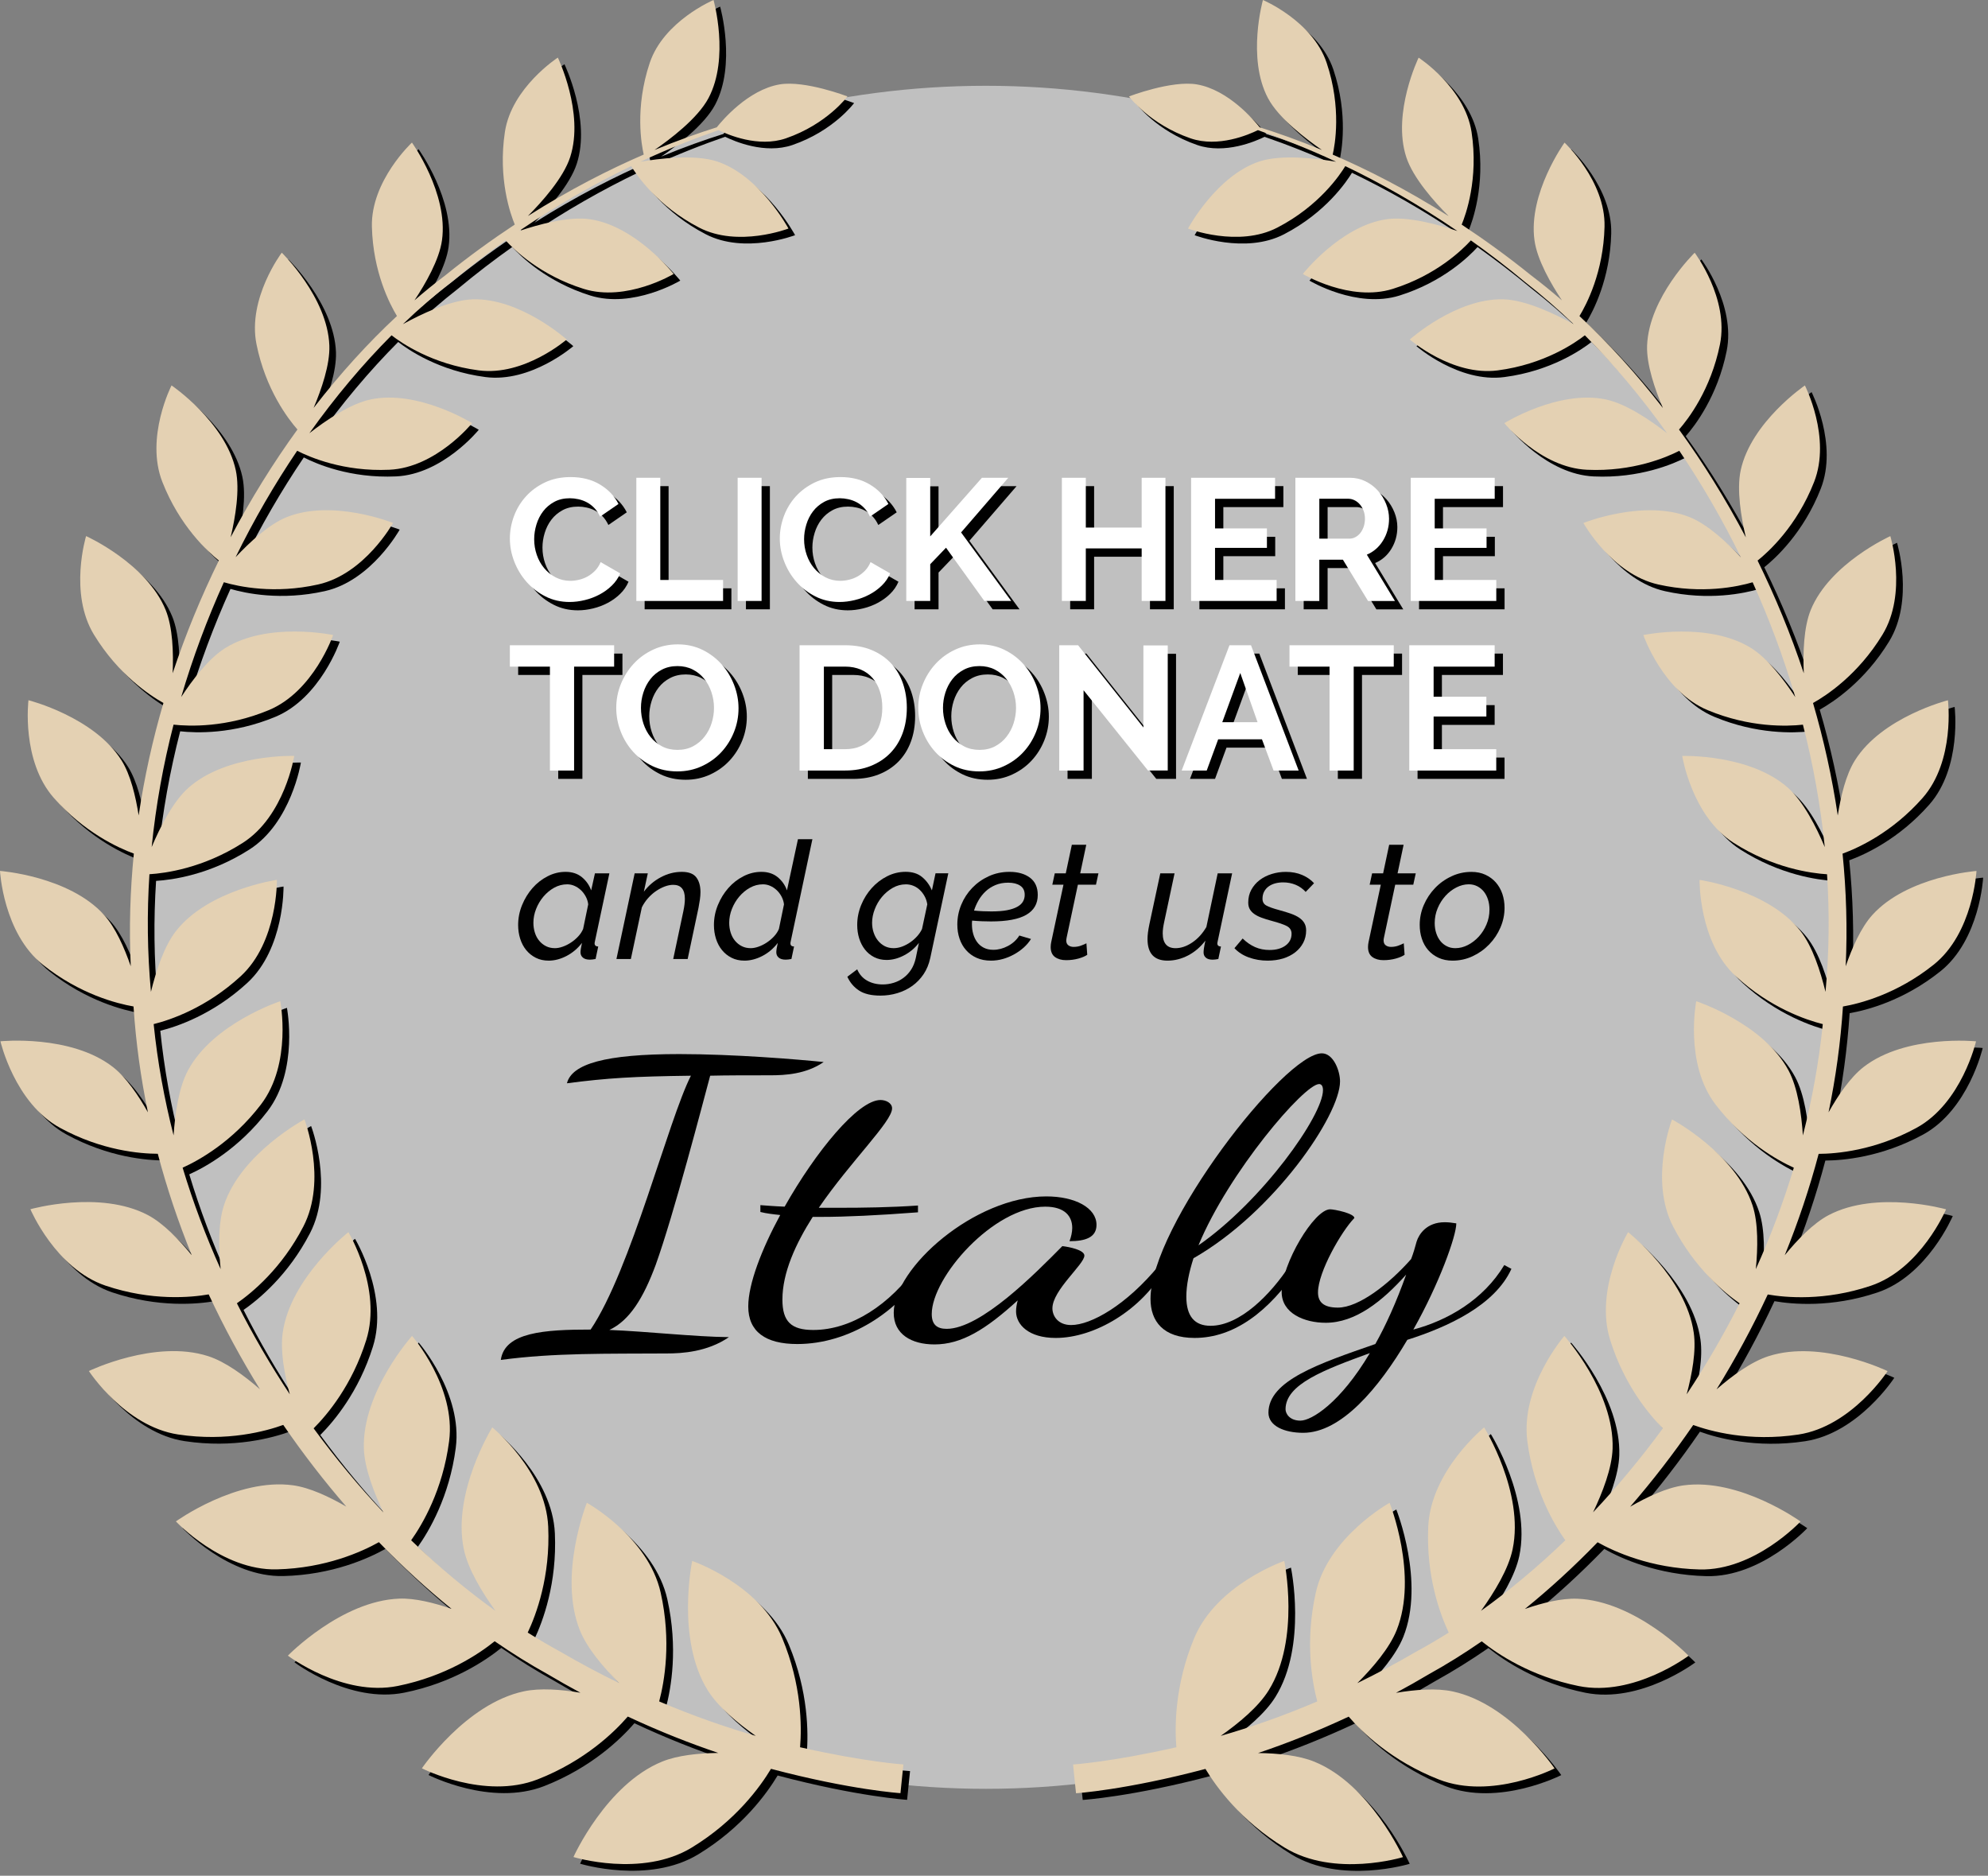 <?xml version="1.0" encoding="utf-8"?>
<!-- Generator: Adobe Illustrator 16.0.0, SVG Export Plug-In . SVG Version: 6.00 Build 0)  -->
<!DOCTYPE svg PUBLIC "-//W3C//DTD SVG 1.1//EN" "http://www.w3.org/Graphics/SVG/1.1/DTD/svg11.dtd">
<svg version="1.1" id="Layer_1" xmlns="http://www.w3.org/2000/svg" xmlns:xlink="http://www.w3.org/1999/xlink" x="0px" y="0px"
	 width="171.9px" height="162.18px" viewBox="0 0 171.9 162.18" enable-background="new 0 0 171.9 162.18" xml:space="preserve">
<rect x="0" y="0" width="171.9" height="162.18" fill="#808080" stroke="none"/>
<g id="Layer_3">
	<circle opacity="0.5" fill="#FFFFFF" enable-background="new    " cx="85.253" cy="81.042" r="73.625"/>
</g>
<g id="Layer_2">
	<g>
		<path d="M69.759,151.648c0.149-1.819,0.138-5.396-1.542-9.43c-1.938-4.667-7.787-6.678-7.787-6.678s-1.414,6.741,1.34,11.181
			c0.888,1.432,2.573,2.832,4.154,3.943c-2.524-0.727-5.336-1.689-8.349-2.978c0.457-1.719,1.07-5.192,0.13-9.404
			c-1.078-4.834-6.383-7.77-6.383-7.77s-2.509,6.265-0.606,11.021c0.624,1.552,2.04,3.219,3.396,4.57
			c-1.646-0.801-3.33-1.69-5.054-2.7c-0.947-0.514-1.898-1.073-2.85-1.67c0.729-1.543,1.966-4.837,1.771-9.155
			c-0.216-4.85-4.837-8.585-4.837-8.585s-3.49,5.621-2.461,10.531c0.359,1.724,1.582,3.729,2.731,5.327
			c-2.472-1.773-4.919-3.815-7.286-6.098c0.96-1.351,2.734-4.333,3.283-8.564c0.618-4.714-3.205-9.105-3.205-9.105
			s-4.323,4.828-4.166,9.742c0.056,1.694,0.866,3.793,1.687,5.512c-2.109-2.235-4.13-4.668-6.031-7.262
			c1.177-1.177,3.328-3.728,4.548-7.63c1.398-4.445-1.543-9.336-1.543-9.336s-4.999,3.925-5.678,8.695
			c-0.225,1.563,0.146,3.586,0.612,5.327c-1.654-2.497-3.189-5.127-4.575-7.87c1.317-0.916,3.874-3.02,5.743-6.629
			c2.104-4.052,0.1-9.272,0.1-9.272s-5.492,2.938-6.962,7.429c-0.505,1.544-0.464,3.698-0.286,5.518
			c-1.273-2.824-2.376-5.752-3.287-8.769c1.396-0.63,4.292-2.227,6.768-5.462c2.722-3.554,1.676-8.934,1.676-8.934
			s-5.802,1.901-7.981,5.983c-0.804,1.494-1.122,3.766-1.245,5.621c-0.801-3.126-1.388-6.342-1.723-9.624
			c1.429-0.355,4.541-1.396,7.518-4.133c3.233-2.97,3.138-8.339,3.138-8.339s-5.92,0.848-8.72,4.418
			c-1.041,1.318-1.738,3.486-2.171,5.262c-0.316-3.416-0.349-6.813-0.13-10.166c1.381-0.084,4.646-0.522,8.076-2.716
			c3.623-2.315,4.446-7.515,4.446-7.515s-5.86-0.188-9.169,2.776c-1.327,1.188-2.438,3.395-3.16,5.104
			c0.363-3.604,1.004-7.146,1.892-10.583c1.364,0.151,4.572,0.27,8.232-1.253c3.891-1.617,5.568-6.497,5.568-6.497
			s-5.625-1.178-9.322,1.124c-1.433,0.891-2.834,2.736-3.818,4.24c1.01-3.434,2.254-6.754,3.689-9.925
			c1.291,0.377,4.363,1.04,8.151,0.192c4.033-0.897,6.48-5.32,6.48-5.32s-5.225-2.095-9.189-0.505
			c-1.542,0.618-3.221,2.18-4.427,3.468c1.596-3.259,3.388-6.338,5.325-9.203c1.082,0.553,4.01,1.821,7.973,1.64
			c4.041-0.18,7.156-4.031,7.156-4.031s-4.686-2.911-8.779-2.047c-1.766,0.369-3.889,1.825-5.292,2.918
			c2.226-3.125,4.618-5.968,7.106-8.465c0.834,0.652,3.51,2.51,7.538,3.034c3.934,0.516,7.602-2.672,7.602-2.672
			s-4.031-3.606-8.132-3.472c-1.94,0.062-4.521,1.311-6.03,2.146c1.375-1.322,2.778-2.538,4.192-3.638
			c1.583-1.321,3.148-2.514,4.688-3.606c0.721,0.794,2.981,3.013,6.744,4.191c3.706,1.165,7.787-1.287,7.787-1.287
			s-3.278-4.165-7.253-4.735c-1.856-0.265-4.505,0.478-6.115,1.021c3.477-2.373,6.768-4.204,9.697-5.612
			c0.448,0.741,2.252,3.441,5.868,5.313c3.381,1.759,7.731,0.084,7.731,0.084s-2.453-4.577-6.192-5.805
			c-1.952-0.638-5.078-0.233-6.612,0.03c2.615-1.217,4.913-2.095,6.759-2.732c0.797,0.39,3.435,1.529,5.821,0.71
			c3.563-1.226,5.326-3.626,5.326-3.626s-3.68-1.41-5.866-1.039c-2.737,0.469-4.975,3.132-5.435,3.709
			c-1.521,0.479-3.339,1.114-5.384,1.961c1.319-0.904,3.737-2.725,4.67-4.489c1.845-3.484,0.432-8.479,0.432-8.479
			s-4.296,1.815-5.513,5.426c-1.315,3.914-0.705,7.148-0.523,7.937c-2.977,1.287-6.381,3.009-10.017,5.315
			c1.193-1.198,3.077-3.289,3.659-5.104c1.236-3.824-1.069-8.593-1.069-8.593s-3.995,2.586-4.577,6.428
			c-0.616,4.065,0.498,7.154,0.854,8.007c-1.946,1.284-3.947,2.729-5.979,4.368c-0.902,0.682-1.801,1.412-2.693,2.183
			c0.958-1.441,2.145-3.51,2.378-5.192c0.563-4.062-2.599-8.448-2.599-8.448s-3.559,3.31-3.462,7.274
			c0.096,3.934,1.563,6.731,2.167,7.723c-2.498,2.324-4.926,4.994-7.207,7.948c0.679-1.6,1.422-3.75,1.361-5.396
			c-0.156-4.182-4.114-8.028-4.114-8.028s-2.986,3.955-2.186,7.922c0.789,3.921,2.753,6.472,3.54,7.367
			c-2.087,2.88-4.029,6-5.776,9.321c0.412-1.742,0.809-4.112,0.444-5.797c-0.897-4.174-5.554-7.338-5.554-7.338
			s-2.301,4.504-0.794,8.348c1.5,3.83,3.948,6.049,4.884,6.795c-1.521,3.105-2.873,6.363-3.995,9.745
			c0.077-1.763,0.011-3.963-0.602-5.468c-1.642-4.034-6.881-6.391-6.881-6.391s-1.516,4.933,0.683,8.53
			c2.115,3.467,4.858,5.262,6.004,5.898c-0.927,3.154-1.647,6.404-2.142,9.724c-0.258-1.651-0.702-3.519-1.482-4.76
			C8.72,62.559,3.036,61.12,3.036,61.12S2.39,66.346,5.231,69.57c2.629,2.983,5.566,4.319,6.916,4.813
			c-0.319,3.2-0.419,6.454-0.267,9.74c-0.55-1.593-1.318-3.348-2.303-4.435c-3.044-3.367-9.007-3.807-9.007-3.807
			s0.271,5.369,3.701,8.105c3.197,2.558,6.419,3.366,7.844,3.614c0.204,3.106,0.625,6.163,1.245,9.152
			c-0.822-1.466-1.881-3.023-3.026-3.916c-3.656-2.841-9.726-2.225-9.726-2.225s1.226,5.344,5.157,7.486
			c3.607,1.969,6.936,2.236,8.448,2.24c0.794,3.005,1.782,5.934,2.936,8.765c-1.095-1.34-2.452-2.752-3.783-3.46
			c-4.18-2.205-10.168-0.51-10.168-0.51s2.178,5.151,6.506,6.61c3.999,1.345,7.403,1.016,8.911,0.753
			c1.325,2.849,2.815,5.589,4.431,8.202c-1.353-1.179-2.994-2.386-4.481-2.863c-4.587-1.48-10.31,1.287-10.31,1.287
			s3.104,4.787,7.711,5.484c4.263,0.646,7.631-0.294,9.097-0.824c1.713,2.497,3.539,4.858,5.453,7.065
			c-1.477-0.854-3.159-1.644-4.603-1.844c-4.872-0.674-10.132,3.121-10.132,3.121s3.969,4.264,8.723,4.147
			c4.235-0.103,7.371-1.533,8.83-2.351c2.033,2.102,4.138,4.03,6.281,5.766c-1.521-0.526-3.168-0.935-4.524-0.884
			c-5.014,0.187-9.628,4.929-9.628,4.929s4.741,3.582,9.5,2.622c4.16-0.839,7.03-2.774,8.382-3.868
			c1.52,1.048,3.038,1.997,4.561,2.837c0.963,0.571,1.913,1.11,2.854,1.615c-1.676-0.279-3.49-0.423-4.905-0.118
			c-5.005,1.074-8.801,6.654-8.801,6.654s5.4,2.761,10.014,0.954c4.09-1.603,6.646-4.109,7.789-5.43
			c2.771,1.297,5.4,2.328,7.83,3.146c-1.711,0.022-3.52,0.202-4.86,0.749c-4.84,1.966-7.667,8.25-7.667,8.25
			s5.916,1.815,10.231-0.818c3.807-2.32,5.928-5.271,6.85-6.808c6.927,1.834,11.195,2.104,11.195,2.104l0.126-1.241l0.128-1.244
			C78.691,153.14,75.358,152.916,69.759,151.648z M166.287,98.099c3.927-2.144,5.156-7.486,5.156-7.486s-6.071-0.616-9.729,2.225
			c-1.145,0.893-2.201,2.449-3.024,3.916c0.623-2.99,1.042-6.046,1.246-9.152c1.424-0.245,4.643-1.058,7.841-3.614
			c3.431-2.736,3.704-8.105,3.704-8.105s-5.962,0.439-9.006,3.807c-0.983,1.09-1.755,2.843-2.303,4.435
			c0.154-3.284,0.054-6.54-0.27-9.74c1.352-0.493,4.289-1.829,6.919-4.813c2.841-3.224,2.194-8.449,2.194-8.449
			s-5.684,1.438-8.048,5.202c-0.777,1.243-1.224,3.11-1.48,4.761c-0.493-3.317-1.215-6.57-2.139-9.726
			c1.144-0.637,3.887-2.432,6-5.898c2.198-3.598,0.685-8.53,0.685-8.53s-5.24,2.356-6.885,6.391
			c-0.607,1.505-0.675,3.705-0.599,5.468c-1.12-3.381-2.471-6.639-3.994-9.745c0.937-0.746,3.386-2.965,4.886-6.795
			c1.506-3.844-0.795-8.348-0.795-8.348s-4.652,3.165-5.552,7.338c-0.361,1.685,0.034,4.058,0.444,5.797
			c-1.747-3.318-3.69-6.44-5.776-9.321c0.786-0.896,2.75-3.445,3.54-7.367c0.798-3.967-2.186-7.922-2.186-7.922
			s-3.958,3.847-4.115,8.028c-0.061,1.646,0.684,3.797,1.365,5.396c-2.287-2.954-4.711-5.625-7.213-7.948
			c0.604-0.991,2.073-3.79,2.168-7.723c0.097-3.965-3.459-7.274-3.459-7.274s-3.162,4.388-2.598,8.448
			c0.229,1.683,1.416,3.751,2.374,5.192c-0.894-0.771-1.791-1.501-2.691-2.183c-2.033-1.639-4.034-3.084-5.979-4.368
			c0.354-0.853,1.471-3.941,0.854-8.007c-0.582-3.842-4.577-6.428-4.577-6.428s-2.309,4.769-1.071,8.593
			c0.585,1.815,2.466,3.906,3.66,5.107c-3.638-2.31-7.039-4.031-10.018-5.318c0.184-0.788,0.791-4.022-0.524-7.937
			c-1.215-3.609-5.512-5.426-5.512-5.426s-1.41,4.995,0.431,8.479c0.932,1.764,3.353,3.583,4.669,4.489
			c-2.045-0.847-3.861-1.482-5.382-1.961c-0.458-0.577-2.696-3.241-5.433-3.709C101.879,7.504,98.2,8.914,98.2,8.914
			s1.764,2.4,5.327,3.626c2.389,0.819,5.026-0.32,5.82-0.71c1.848,0.638,4.147,1.516,6.761,2.732
			c-1.533-0.264-4.659-0.668-6.615-0.03c-3.739,1.228-6.193,5.805-6.193,5.805s4.353,1.674,7.733-0.084
			c3.616-1.872,5.421-4.573,5.869-5.313c2.93,1.408,6.224,3.239,9.695,5.612c-1.609-0.544-4.257-1.285-6.115-1.021
			c-3.976,0.569-7.252,4.734-7.252,4.734s4.08,2.452,7.788,1.287c3.763-1.179,6.023-3.396,6.744-4.191
			c1.536,1.093,3.104,2.286,4.688,3.606c1.412,1.1,2.814,2.314,4.193,3.638c-1.51-0.832-4.09-2.083-6.036-2.146
			c-4.098-0.135-8.126,3.472-8.126,3.472s3.664,3.188,7.599,2.672c4.028-0.523,6.703-2.381,7.538-3.036
			c2.488,2.499,4.882,5.341,7.108,8.467c-1.4-1.093-3.525-2.549-5.294-2.918c-4.096-0.864-8.779,2.047-8.779,2.047
			s3.116,3.852,7.158,4.031c3.962,0.182,6.894-1.087,7.974-1.64c1.938,2.865,3.729,5.947,5.324,9.206
			c-1.205-1.291-2.885-2.853-4.429-3.47c-3.96-1.59-9.188,0.505-9.188,0.505s2.45,4.423,6.48,5.32
			c3.79,0.848,6.863,0.186,8.152-0.192c1.436,3.171,2.681,6.494,3.688,9.927c-0.983-1.504-2.387-3.352-3.82-4.242
			c-3.695-2.302-9.317-1.124-9.317-1.124s1.678,4.881,5.566,6.497c3.66,1.522,6.868,1.405,8.231,1.253
			c0.888,3.438,1.526,6.979,1.891,10.583c-0.722-1.708-1.832-3.917-3.158-5.104c-3.308-2.964-9.168-2.776-9.168-2.776
			s0.823,5.199,4.446,7.515c3.43,2.193,6.695,2.632,8.076,2.716c0.218,3.352,0.186,6.75-0.132,10.168
			c-0.435-1.778-1.131-3.946-2.169-5.265c-2.801-3.57-8.721-4.418-8.721-4.418s-0.097,5.369,3.139,8.339
			c2.974,2.737,6.086,3.776,7.515,4.133c-0.334,3.282-0.921,6.498-1.72,9.624c-0.123-1.854-0.443-4.126-1.244-5.621
			c-2.181-4.082-7.98-5.983-7.98-5.983s-1.049,5.379,1.672,8.934c2.477,3.235,5.372,4.832,6.768,5.462
			c-0.909,3.017-2.015,5.944-3.287,8.769c0.18-1.818,0.223-3.974-0.285-5.518c-1.47-4.49-6.959-7.429-6.959-7.429
			s-2.006,5.222,0.098,9.272c1.873,3.609,4.426,5.713,5.744,6.629c-1.384,2.743-2.919,5.373-4.577,7.87
			c0.468-1.741,0.839-3.765,0.613-5.327c-0.681-4.771-5.676-8.695-5.676-8.695s-2.944,4.891-1.547,9.337
			c1.223,3.901,3.375,6.452,4.553,7.627c-1.904,2.596-3.924,5.024-6.035,7.26c0.821-1.717,1.632-3.813,1.688-5.508
			c0.157-4.914-4.169-9.742-4.169-9.742s-3.819,4.393-3.203,9.105c0.551,4.231,2.324,7.216,3.285,8.564
			c-2.367,2.282-4.813,4.324-7.289,6.096c1.148-1.596,2.374-3.602,2.732-5.325c1.029-4.91-2.462-10.531-2.462-10.531
			s-4.616,3.735-4.835,8.585c-0.196,4.318,1.044,7.612,1.771,9.155c-0.95,0.597-1.9,1.156-2.851,1.67
			c-1.724,1.009-3.408,1.899-5.051,2.7c1.354-1.352,2.771-3.019,3.396-4.57c1.902-4.755-0.605-11.021-0.605-11.021
			s-5.305,2.936-6.383,7.77c-0.941,4.212-0.327,7.687,0.129,9.404c-3.012,1.287-5.822,2.251-8.351,2.978
			c1.582-1.111,3.266-2.513,4.153-3.943c2.758-4.439,1.343-11.181,1.343-11.181s-5.848,2.011-7.789,6.678
			c-1.676,4.034-1.689,7.61-1.541,9.43c-5.597,1.269-8.93,1.492-8.93,1.492l0.126,1.244l0.128,1.241c0,0,4.266-0.271,11.192-2.104
			c0.922,1.536,3.044,4.486,6.85,6.808c4.314,2.635,10.231,0.818,10.231,0.818s-2.824-6.283-7.665-8.25
			c-1.343-0.547-3.15-0.727-4.862-0.749c2.428-0.816,5.058-1.849,7.831-3.146c1.14,1.321,3.698,3.827,7.787,5.43
			c4.613,1.808,10.015-0.954,10.015-0.954s-3.797-5.58-8.802-6.653c-1.414-0.306-3.227-0.162-4.908,0.117
			c0.943-0.505,1.896-1.044,2.856-1.615c1.518-0.841,3.043-1.79,4.557-2.836c1.354,1.09,4.227,3.028,8.384,3.867
			c4.761,0.96,9.503-2.622,9.503-2.622s-4.612-4.742-9.63-4.929c-1.356-0.051-3.006,0.356-4.524,0.884
			c2.143-1.735,4.249-3.665,6.285-5.766c1.455,0.816,4.594,2.248,8.826,2.351c4.755,0.116,8.722-4.147,8.722-4.147
			s-5.259-3.795-10.13-3.121c-1.444,0.2-3.126,0.99-4.604,1.844c1.915-2.207,3.741-4.567,5.456-7.065
			c1.464,0.53,4.83,1.471,9.093,0.824c4.608-0.697,7.713-5.484,7.713-5.484s-5.722-2.769-10.309-1.287
			c-1.49,0.479-3.13,1.688-4.482,2.863c1.616-2.613,3.104-5.354,4.429-8.202c1.509,0.263,4.913,0.592,8.909-0.753
			c4.33-1.459,6.509-6.61,6.509-6.61s-5.991-1.695-10.168,0.51c-1.33,0.708-2.688,2.12-3.782,3.46
			c1.149-2.832,2.14-5.76,2.933-8.765C159.347,100.335,162.674,100.067,166.287,98.099z"/>
	</g>
</g>
<g id="Layer_1_1_">
	<path fill="#E4D1B3" d="M69.183,151.073c0.148-1.82,0.137-5.396-1.542-9.431c-1.939-4.667-7.788-6.678-7.788-6.678
		s-1.414,6.741,1.34,11.181c0.888,1.433,2.574,2.832,4.155,3.943c-2.525-0.727-5.336-1.689-8.35-2.978
		c0.457-1.719,1.07-5.192,0.13-9.404c-1.078-4.834-6.383-7.77-6.383-7.77s-2.509,6.266-0.605,11.021
		c0.624,1.552,2.04,3.219,3.396,4.57c-1.645-0.801-3.33-1.691-5.054-2.699c-0.948-0.515-1.898-1.074-2.85-1.67
		c0.729-1.543,1.966-4.838,1.771-9.156c-0.216-4.85-4.836-8.585-4.836-8.585s-3.49,5.621-2.461,10.532
		c0.359,1.723,1.582,3.729,2.731,5.326c-2.472-1.773-4.919-3.815-7.285-6.098c0.96-1.35,2.733-4.333,3.282-8.563
		c0.618-4.715-3.205-9.106-3.205-9.106s-4.322,4.828-4.166,9.742c0.056,1.694,0.866,3.793,1.687,5.512
		c-2.109-2.235-4.13-4.668-6.031-7.262c1.177-1.176,3.328-3.728,4.548-7.629c1.398-4.447-1.542-9.336-1.542-9.336
		s-4.999,3.924-5.679,8.694c-0.224,1.563,0.146,3.586,0.613,5.327c-1.655-2.497-3.19-5.127-4.576-7.87
		c1.318-0.916,3.874-3.02,5.743-6.629c2.104-4.052,0.1-9.271,0.1-9.271s-5.492,2.938-6.962,7.428
		c-0.505,1.544-0.464,3.699-0.286,5.518c-1.272-2.823-2.376-5.752-3.287-8.769c1.396-0.63,4.293-2.227,6.77-5.462
		c2.721-3.553,1.675-8.934,1.675-8.934s-5.801,1.901-7.981,5.983c-0.804,1.494-1.122,3.766-1.245,5.621
		c-0.801-3.126-1.388-6.342-1.723-9.624c1.429-0.355,4.541-1.396,7.519-4.133c3.232-2.97,3.137-8.338,3.137-8.338
		s-5.92,0.847-8.719,4.418c-1.04,1.317-1.738,3.485-2.171,5.261c-0.317-3.416-0.35-6.813-0.131-10.166
		c1.382-0.084,4.646-0.522,8.076-2.716c3.623-2.315,4.446-7.515,4.446-7.515s-5.86-0.188-9.169,2.776
		c-1.327,1.189-2.438,3.396-3.16,5.105c0.363-3.604,1.004-7.146,1.892-10.583c1.364,0.15,4.572,0.269,8.232-1.254
		c3.891-1.616,5.569-6.496,5.569-6.496s-5.625-1.179-9.323,1.124c-1.432,0.89-2.834,2.735-3.818,4.239
		c1.011-3.434,2.254-6.754,3.689-9.925c1.291,0.377,4.364,1.04,8.151,0.192c4.033-0.897,6.48-5.32,6.48-5.32
		s-5.224-2.095-9.189-0.505c-1.542,0.618-3.221,2.18-4.427,3.468c1.596-3.259,3.389-6.338,5.325-9.203
		c1.082,0.554,4.011,1.821,7.973,1.641c4.041-0.181,7.156-4.032,7.156-4.032s-4.685-2.911-8.779-2.047
		c-1.765,0.37-3.889,1.826-5.292,2.918c2.226-3.125,4.618-5.967,7.106-8.464c0.834,0.651,3.51,2.509,7.538,3.033
		C45.332,32.541,49,29.354,49,29.354s-4.03-3.606-8.132-3.472c-1.939,0.062-4.521,1.311-6.03,2.146
		c1.375-1.322,2.778-2.537,4.192-3.638c1.583-1.321,3.149-2.514,4.689-3.605c0.72,0.794,2.98,3.012,6.743,4.19
		c3.706,1.165,7.787-1.287,7.787-1.287s-3.277-4.165-7.253-4.734c-1.855-0.266-4.505,0.477-6.115,1.021
		c3.477-2.373,6.768-4.204,9.697-5.612c0.448,0.74,2.252,3.441,5.868,5.313c3.381,1.759,7.732,0.084,7.732,0.084
		s-2.453-4.578-6.193-5.805c-1.952-0.638-5.078-0.233-6.612,0.03c2.615-1.217,4.913-2.095,6.759-2.732
		c0.798,0.39,3.435,1.53,5.821,0.71c3.563-1.226,5.326-3.626,5.326-3.626s-3.679-1.41-5.866-1.039
		c-2.737,0.469-4.975,3.132-5.435,3.709c-1.521,0.479-3.338,1.114-5.383,1.961c1.318-0.904,3.736-2.724,4.67-4.489
		C63.111,4.995,61.698,0,61.698,0s-4.296,1.815-5.512,5.426c-1.316,3.914-0.706,7.149-0.524,7.937
		c-2.976,1.287-6.381,3.009-10.017,5.315c1.193-1.198,3.078-3.29,3.66-5.104c1.235-3.825-1.07-8.594-1.07-8.594
		s-3.995,2.586-4.577,6.429c-0.616,4.063,0.498,7.153,0.854,8.006c-1.947,1.285-3.948,2.729-5.979,4.369
		c-0.902,0.681-1.801,1.411-2.693,2.182c0.958-1.441,2.145-3.51,2.378-5.192c0.563-4.062-2.599-8.447-2.599-8.447
		s-3.558,3.309-3.462,7.273c0.096,3.935,1.563,6.731,2.167,7.724c-2.498,2.323-4.926,4.993-7.207,7.947
		c0.679-1.6,1.422-3.75,1.361-5.396c-0.156-4.182-4.114-8.028-4.114-8.028s-2.986,3.955-2.185,7.923
		c0.788,3.921,2.753,6.472,3.54,7.366c-2.088,2.88-4.03,6-5.777,9.321c0.412-1.742,0.809-4.112,0.445-5.796
		c-0.898-4.175-5.555-7.338-5.555-7.338s-2.301,4.504-0.794,8.347c1.5,3.83,3.948,6.048,4.884,6.795
		c-1.521,3.105-2.873,6.364-3.994,9.745c0.076-1.762,0.01-3.963-0.603-5.467c-1.641-4.035-6.881-6.392-6.881-6.392
		s-1.515,4.934,0.683,8.53c2.115,3.467,4.858,5.262,6.004,5.899c-0.927,3.153-1.647,6.403-2.142,9.723
		c-0.258-1.651-0.702-3.519-1.482-4.759c-2.361-3.764-8.046-5.202-8.046-5.202s-0.646,5.226,2.195,8.45
		c2.629,2.982,5.567,4.318,6.916,4.812c-0.319,3.2-0.419,6.454-0.266,9.74c-0.551-1.592-1.319-3.347-2.304-4.435
		C5.963,75.743,0,75.303,0,75.303s0.272,5.369,3.701,8.106c3.197,2.557,6.419,3.365,7.844,3.613
		c0.204,3.106,0.625,6.163,1.245,9.152c-0.822-1.466-1.881-3.023-3.025-3.916c-3.657-2.841-9.727-2.224-9.727-2.224
		s1.227,5.343,5.157,7.485c3.608,1.97,6.936,2.236,8.449,2.24c0.794,3.005,1.78,5.934,2.935,8.765
		c-1.095-1.34-2.452-2.752-3.783-3.46c-4.18-2.205-10.168-0.51-10.168-0.51s2.179,5.151,6.506,6.61
		c3.999,1.345,7.403,1.016,8.911,0.753c1.325,2.849,2.815,5.589,4.432,8.202c-1.354-1.179-2.995-2.386-4.482-2.863
		c-4.587-1.48-10.309,1.287-10.309,1.287s3.104,4.787,7.711,5.485c4.262,0.646,7.63-0.295,9.096-0.825
		c1.713,2.498,3.539,4.858,5.453,7.065c-1.478-0.854-3.159-1.644-4.604-1.844c-4.871-0.674-10.132,3.121-10.132,3.121
		s3.97,4.264,8.724,4.148c4.234-0.104,7.371-1.534,8.83-2.352c2.032,2.103,4.137,4.03,6.28,5.766
		c-1.521-0.526-3.168-0.935-4.523-0.884c-5.015,0.187-9.628,4.93-9.628,4.93s4.74,3.582,9.5,2.621
		c4.159-0.839,7.029-2.774,8.381-3.867c1.52,1.047,3.039,1.996,4.56,2.836c0.963,0.571,1.914,1.11,2.854,1.615
		c-1.676-0.279-3.491-0.423-4.906-0.117c-5.005,1.073-8.801,6.653-8.801,6.653s5.4,2.761,10.014,0.954
		c4.09-1.603,6.647-4.108,7.789-5.43c2.772,1.297,5.401,2.328,7.83,3.146c-1.711,0.022-3.519,0.202-4.86,0.749
		c-4.84,1.967-7.667,8.25-7.667,8.25s5.916,1.815,10.231-0.818c3.807-2.32,5.928-5.271,6.85-6.807
		c6.928,1.833,11.195,2.104,11.195,2.104l0.126-1.241l0.128-1.244C78.115,152.564,74.782,152.339,69.183,151.073z M165.71,97.522
		c3.928-2.144,5.156-7.485,5.156-7.485s-6.071-0.617-9.729,2.224c-1.146,0.893-2.202,2.449-3.025,3.916
		c0.623-2.99,1.042-6.046,1.246-9.152c1.424-0.245,4.643-1.058,7.841-3.613c3.431-2.737,3.704-8.106,3.704-8.106
		s-5.962,0.44-9.006,3.807c-0.983,1.091-1.755,2.843-2.302,4.435c0.153-3.284,0.053-6.54-0.271-9.74
		c1.353-0.493,4.289-1.829,6.919-4.812c2.841-3.225,2.194-8.45,2.194-8.45s-5.684,1.438-8.047,5.202
		c-0.778,1.244-1.225,3.11-1.481,4.761c-0.493-3.317-1.215-6.57-2.139-9.725c1.144-0.638,3.887-2.433,6-5.899
		c2.199-3.597,0.685-8.53,0.685-8.53s-5.24,2.356-6.885,6.392c-0.607,1.504-0.675,3.705-0.598,5.467
		c-1.121-3.381-2.472-6.638-3.995-9.745c0.937-0.747,3.386-2.965,4.886-6.795c1.506-3.843-0.795-8.347-0.795-8.347
		s-4.652,3.165-5.552,7.338c-0.361,1.684,0.035,4.057,0.444,5.796c-1.747-3.318-3.69-6.44-5.776-9.321
		c0.787-0.895,2.75-3.445,3.54-7.366c0.798-3.968-2.186-7.923-2.186-7.923s-3.958,3.847-4.115,8.028
		c-0.061,1.646,0.684,3.796,1.365,5.396c-2.287-2.954-4.711-5.624-7.213-7.947c0.604-0.992,2.073-3.79,2.168-7.724
		c0.097-3.966-3.459-7.273-3.459-7.273s-3.162,4.387-2.598,8.447c0.229,1.683,1.416,3.751,2.374,5.192
		c-0.894-0.771-1.791-1.501-2.691-2.182c-2.033-1.64-4.034-3.084-5.979-4.369c0.354-0.853,1.471-3.942,0.854-8.006
		c-0.582-3.843-4.577-6.429-4.577-6.429s-2.309,4.769-1.07,8.594c0.584,1.814,2.465,3.905,3.659,5.106
		c-3.638-2.31-7.038-4.031-10.018-5.317c0.184-0.788,0.791-4.023-0.524-7.938C113.502,1.816,109.205,0,109.205,0
		s-1.41,4.995,0.432,8.479c0.931,1.765,3.352,3.583,4.669,4.489c-2.046-0.847-3.862-1.482-5.383-1.961
		c-0.458-0.577-2.696-3.241-5.433-3.709c-2.188-0.371-5.867,1.039-5.867,1.039s1.765,2.4,5.327,3.626
		c2.389,0.82,5.026-0.32,5.82-0.71c1.848,0.638,4.147,1.516,6.761,2.732c-1.533-0.264-4.659-0.668-6.615-0.03
		c-3.738,1.228-6.192,5.805-6.192,5.805s4.352,1.674,7.732-0.084c3.616-1.872,5.421-4.573,5.869-5.313
		c2.93,1.408,6.224,3.239,9.695,5.612c-1.609-0.544-4.256-1.285-6.115-1.021c-3.975,0.569-7.252,4.734-7.252,4.734
		s4.08,2.452,7.788,1.287c3.763-1.179,6.023-3.396,6.744-4.19c1.537,1.092,3.104,2.285,4.688,3.605
		c1.412,1.101,2.814,2.314,4.193,3.638c-1.51-0.831-4.09-2.083-6.036-2.146c-4.098-0.135-8.126,3.472-8.126,3.472
		s3.664,3.188,7.599,2.672c4.028-0.523,6.703-2.381,7.538-3.035c2.488,2.499,4.882,5.34,7.108,8.466
		c-1.401-1.092-3.525-2.548-5.294-2.918c-4.095-0.864-8.779,2.047-8.779,2.047s3.116,3.852,7.158,4.032
		c3.962,0.181,6.894-1.087,7.974-1.641c1.938,2.865,3.729,5.947,5.324,9.206c-1.205-1.291-2.885-2.853-4.429-3.47
		c-3.96-1.59-9.188,0.505-9.188,0.505s2.45,4.423,6.48,5.32c3.791,0.848,6.865,0.186,8.153-0.192
		c1.435,3.171,2.68,6.494,3.688,9.927c-0.983-1.504-2.387-3.352-3.82-4.241c-3.694-2.303-9.318-1.124-9.318-1.124
		s1.678,4.88,5.566,6.497c3.66,1.521,6.868,1.404,8.231,1.253c0.888,3.438,1.526,6.979,1.891,10.583
		c-0.722-1.708-1.832-3.917-3.158-5.105c-3.307-2.964-9.168-2.776-9.168-2.776s0.823,5.199,4.446,7.515
		c3.43,2.193,6.695,2.632,8.076,2.716c0.218,3.352,0.186,6.75-0.132,10.168c-0.435-1.778-1.13-3.946-2.169-5.264
		c-2.801-3.571-8.721-4.418-8.721-4.418s-0.097,5.368,3.139,8.338c2.974,2.737,6.086,3.776,7.515,4.133
		c-0.334,3.282-0.921,6.498-1.72,9.624c-0.123-1.854-0.443-4.126-1.244-5.621c-2.18-4.082-7.98-5.983-7.98-5.983
		s-1.049,5.379,1.673,8.934c2.476,3.235,5.371,4.832,6.767,5.462c-0.909,3.017-2.014,5.945-3.287,8.769
		c0.179-1.818,0.222-3.974-0.285-5.518c-1.471-4.49-6.96-7.428-6.96-7.428s-2.006,5.221,0.098,9.271
		c1.873,3.609,4.426,5.713,5.744,6.629c-1.384,2.743-2.919,5.373-4.576,7.87c0.467-1.741,0.838-3.765,0.612-5.327
		c-0.681-4.771-5.676-8.694-5.676-8.694s-2.944,4.889-1.547,9.336c1.223,3.901,3.374,6.453,4.553,7.627
		c-1.904,2.596-3.924,5.024-6.035,7.26c0.821-1.717,1.632-3.813,1.688-5.508c0.158-4.914-4.169-9.742-4.169-9.742
		s-3.819,4.393-3.203,9.105c0.551,4.231,2.324,7.216,3.285,8.564c-2.367,2.282-4.813,4.324-7.289,6.096
		c1.148-1.596,2.374-3.602,2.732-5.324c1.029-4.911-2.462-10.532-2.462-10.532s-4.616,3.735-4.835,8.585
		c-0.195,4.318,1.044,7.613,1.771,9.156c-0.95,0.596-1.9,1.155-2.851,1.67c-1.724,1.008-3.407,1.898-5.051,2.699
		c1.354-1.352,2.771-3.019,3.396-4.57c1.901-4.754-0.606-11.021-0.606-11.021s-5.305,2.936-6.383,7.77
		c-0.941,4.212-0.327,7.687,0.129,9.404c-3.012,1.287-5.822,2.251-8.35,2.978c1.581-1.111,3.265-2.512,4.152-3.943
		c2.758-4.439,1.343-11.181,1.343-11.181s-5.848,2.011-7.789,6.678c-1.676,4.034-1.689,7.61-1.54,9.43
		c-5.598,1.269-8.931,1.492-8.931,1.492l0.126,1.244l0.128,1.241c0,0,4.266-0.271,11.192-2.104c0.922,1.536,3.044,4.486,6.85,6.807
		c4.314,2.635,10.231,0.818,10.231,0.818s-2.824-6.283-7.665-8.25c-1.343-0.547-3.15-0.727-4.862-0.749
		c2.428-0.816,5.059-1.849,7.831-3.146c1.14,1.321,3.698,3.827,7.787,5.43c4.613,1.808,10.015-0.954,10.015-0.954
		s-3.797-5.58-8.802-6.653c-1.414-0.306-3.227-0.162-4.908,0.118c0.943-0.506,1.896-1.045,2.856-1.616
		c1.518-0.84,3.043-1.79,4.557-2.836c1.354,1.09,4.227,3.028,8.384,3.867c4.761,0.961,9.504-2.621,9.504-2.621
		s-4.613-4.743-9.631-4.93c-1.356-0.051-3.006,0.356-4.524,0.884c2.143-1.735,4.249-3.664,6.285-5.766
		c1.455,0.816,4.593,2.248,8.827,2.352c4.755,0.115,8.721-4.148,8.721-4.148s-5.259-3.795-10.13-3.121
		c-1.444,0.2-3.126,0.99-4.604,1.844c1.914-2.207,3.741-4.567,5.456-7.065c1.464,0.53,4.83,1.471,9.093,0.825
		c4.608-0.698,7.714-5.485,7.714-5.485s-5.723-2.769-10.31-1.287c-1.49,0.479-3.13,1.689-4.481,2.863
		c1.615-2.613,3.104-5.354,4.428-8.202c1.509,0.263,4.913,0.592,8.909-0.753c4.331-1.459,6.509-6.61,6.509-6.61
		s-5.991-1.695-10.168,0.51c-1.33,0.708-2.688,2.12-3.782,3.46c1.149-2.832,2.14-5.76,2.933-8.765
		C158.771,99.759,162.098,99.491,165.71,97.522z"/>
	<g>
		<g>
			<g>
				<path fill="#010101" d="M44.805,47.282c0-0.65,0.117-1.293,0.353-1.929c0.235-0.635,0.578-1.202,1.028-1.702
					s1-0.904,1.649-1.215c0.65-0.31,1.391-0.465,2.222-0.465c0.979,0,1.827,0.215,2.542,0.646c0.715,0.43,1.248,0.989,1.598,1.68
					l-1.59,1.095c-0.141-0.3-0.311-0.552-0.51-0.757c-0.2-0.205-0.415-0.368-0.646-0.488c-0.229-0.12-0.47-0.207-0.72-0.262
					s-0.495-0.083-0.735-0.083c-0.52,0-0.973,0.105-1.356,0.315c-0.385,0.21-0.706,0.481-0.96,0.816
					c-0.256,0.335-0.448,0.715-0.578,1.141s-0.195,0.848-0.195,1.268c0,0.47,0.075,0.923,0.225,1.358
					c0.15,0.435,0.362,0.816,0.639,1.146c0.274,0.33,0.604,0.595,0.989,0.795c0.386,0.2,0.809,0.3,1.269,0.3
					c0.24,0,0.49-0.029,0.75-0.09c0.26-0.06,0.508-0.154,0.743-0.285c0.233-0.129,0.452-0.297,0.651-0.502
					c0.2-0.205,0.36-0.452,0.48-0.741l1.695,0.975c-0.17,0.4-0.413,0.752-0.729,1.057c-0.314,0.306-0.67,0.563-1.064,0.772
					c-0.396,0.209-0.817,0.37-1.269,0.479c-0.45,0.11-0.89,0.165-1.32,0.165c-0.761,0-1.455-0.16-2.085-0.479
					c-0.63-0.32-1.173-0.737-1.628-1.252c-0.455-0.516-0.81-1.101-1.064-1.755C44.932,48.63,44.805,47.963,44.805,47.282z"/>
				<path fill="#010101" d="M55.741,52.683v-10.65h2.071v8.836h5.43v1.814H55.741z"/>
				<path fill="#010101" d="M64.501,52.683v-10.65h2.07v10.65H64.501z"/>
				<path fill="#010101" d="M68.146,47.282c0-0.65,0.118-1.293,0.352-1.929c0.236-0.635,0.578-1.202,1.027-1.702
					c0.451-0.5,1-0.904,1.649-1.215c0.65-0.31,1.392-0.465,2.222-0.465c0.979,0,1.827,0.215,2.543,0.646
					c0.715,0.43,1.247,0.989,1.598,1.68l-1.592,1.095c-0.139-0.3-0.309-0.552-0.51-0.757c-0.199-0.205-0.414-0.368-0.646-0.488
					c-0.229-0.12-0.471-0.207-0.721-0.262s-0.494-0.083-0.734-0.083c-0.52,0-0.973,0.105-1.356,0.315
					c-0.385,0.21-0.705,0.481-0.959,0.816c-0.256,0.335-0.449,0.715-0.578,1.141c-0.131,0.426-0.195,0.848-0.195,1.268
					c0,0.47,0.074,0.923,0.226,1.358c0.15,0.435,0.362,0.816,0.639,1.146c0.272,0.33,0.604,0.595,0.99,0.795
					c0.385,0.2,0.807,0.3,1.266,0.3c0.24,0,0.49-0.029,0.75-0.09c0.262-0.06,0.508-0.154,0.745-0.285
					c0.234-0.129,0.451-0.297,0.652-0.502c0.198-0.205,0.358-0.452,0.479-0.741l1.696,0.975c-0.17,0.4-0.412,0.752-0.728,1.057
					c-0.314,0.306-0.67,0.563-1.064,0.772c-0.396,0.21-0.818,0.37-1.269,0.479c-0.452,0.11-0.891,0.165-1.32,0.165
					c-0.761,0-1.455-0.16-2.086-0.479c-0.63-0.32-1.173-0.737-1.628-1.252c-0.454-0.516-0.811-1.101-1.063-1.755
					C68.274,48.63,68.146,47.963,68.146,47.282z"/>
				<path fill="#010101" d="M79.083,52.683V42.047h2.07v5.055l4.47-5.069h2.279l-4.08,4.726l4.335,5.925h-2.324l-3.314-4.604
					l-1.365,1.425v3.18H79.083z"/>
				<path fill="#010101" d="M101.493,42.032v10.65h-2.056v-4.545h-4.83v4.545h-2.07v-10.65h2.07v4.305h4.83v-4.305H101.493z"/>
				<path fill="#010101" d="M111.107,50.868v1.814h-7.396v-10.65h7.261v1.814h-5.191v2.565h4.486v1.681h-4.486v2.775H111.107z"/>
				<path fill="#010101" d="M112.728,52.683v-10.65h4.711c0.489,0,0.941,0.103,1.356,0.308s0.772,0.475,1.072,0.81
					s0.535,0.716,0.705,1.141s0.255,0.853,0.255,1.283c0,0.689-0.173,1.317-0.518,1.883c-0.346,0.564-0.813,0.973-1.402,1.223
					l2.43,4.005h-2.324l-2.176-3.569h-2.04v3.569L112.728,52.683L112.728,52.683z M114.798,47.297h2.597
					c0.188,0,0.367-0.045,0.531-0.135c0.165-0.09,0.309-0.212,0.429-0.368c0.12-0.155,0.215-0.337,0.284-0.548
					c0.069-0.21,0.104-0.436,0.104-0.676c0-0.25-0.04-0.479-0.12-0.689s-0.188-0.394-0.322-0.548
					c-0.135-0.155-0.289-0.275-0.465-0.36s-0.353-0.127-0.532-0.127h-2.506V47.297z"/>
				<path fill="#010101" d="M130.099,50.868v1.814h-7.396v-10.65h7.26v1.814h-5.189v2.565h4.484v1.681h-4.484v2.775H130.099z"/>
			</g>
			<g>
				<path fill="#010101" d="M53.821,58.36h-3.462v8.985h-2.09V58.36h-3.464v-1.847h9.017L53.821,58.36L53.821,58.36z"/>
				<path fill="#010101" d="M59.283,67.421c-0.793,0-1.512-0.155-2.158-0.465c-0.646-0.311-1.201-0.723-1.664-1.236
					s-0.821-1.101-1.076-1.762c-0.254-0.661-0.381-1.337-0.381-2.029c0-0.722,0.136-1.413,0.404-2.075
					c0.271-0.661,0.641-1.246,1.114-1.754c0.473-0.509,1.035-0.913,1.686-1.213c0.651-0.3,1.358-0.45,2.121-0.45
					c0.783,0,1.497,0.16,2.145,0.48c0.646,0.32,1.196,0.741,1.654,1.259c0.458,0.519,0.813,1.109,1.068,1.77
					c0.254,0.661,0.381,1.333,0.381,2.015c0,0.722-0.132,1.41-0.396,2.065c-0.265,0.656-0.631,1.236-1.099,1.739
					s-1.027,0.905-1.678,1.205C60.753,67.271,60.046,67.421,59.283,67.421z M56.14,61.929c0,0.468,0.07,0.92,0.213,1.357
					s0.348,0.823,0.618,1.159c0.27,0.337,0.601,0.605,0.991,0.81c0.393,0.204,0.836,0.305,1.335,0.305
					c0.51,0,0.958-0.104,1.351-0.313c0.392-0.209,0.722-0.486,0.992-0.832c0.27-0.347,0.473-0.735,0.609-1.167
					c0.139-0.433,0.206-0.872,0.206-1.319c0-0.467-0.074-0.92-0.221-1.358c-0.147-0.437-0.356-0.823-0.626-1.158
					c-0.271-0.336-0.601-0.604-0.992-0.802c-0.391-0.198-0.831-0.297-1.319-0.297c-0.508,0-0.961,0.104-1.356,0.313
					c-0.397,0.208-0.728,0.481-0.992,0.823c-0.266,0.341-0.466,0.728-0.603,1.159C56.208,61.042,56.14,61.482,56.14,61.929z"/>
				<path fill="#010101" d="M69.855,67.345V56.513h3.936c0.884,0,1.66,0.144,2.326,0.428c0.665,0.285,1.222,0.671,1.67,1.16
					c0.447,0.488,0.783,1.061,1.007,1.716c0.225,0.656,0.336,1.355,0.336,2.098c0,0.823-0.125,1.567-0.375,2.233
					c-0.25,0.667-0.607,1.235-1.075,1.709c-0.469,0.474-1.029,0.838-1.687,1.099c-0.655,0.259-1.39,0.389-2.204,0.389L69.855,67.345
					L69.855,67.345z M77.009,61.914c0-0.52-0.069-0.997-0.214-1.435c-0.142-0.437-0.35-0.813-0.625-1.128
					c-0.274-0.314-0.612-0.56-1.015-0.732c-0.401-0.172-0.857-0.26-1.365-0.26h-1.832v7.14h1.832c0.52,0,0.979-0.091,1.38-0.274
					c0.401-0.183,0.737-0.435,1.006-0.755c0.271-0.32,0.477-0.699,0.617-1.136C76.938,62.896,77.009,62.423,77.009,61.914z"/>
				<path fill="#010101" d="M85.399,67.421c-0.794,0-1.515-0.155-2.159-0.465c-0.646-0.311-1.2-0.723-1.663-1.236
					s-0.821-1.101-1.076-1.762s-0.382-1.337-0.382-2.029c0-0.722,0.135-1.413,0.405-2.075c0.269-0.661,0.641-1.246,1.113-1.754
					c0.474-0.509,1.034-0.913,1.686-1.213c0.65-0.3,1.358-0.45,2.121-0.45c0.782,0,1.496,0.16,2.143,0.48s1.198,0.741,1.655,1.259
					c0.458,0.519,0.814,1.109,1.068,1.77c0.253,0.661,0.382,1.333,0.382,2.015c0,0.722-0.134,1.41-0.397,2.065
					c-0.264,0.656-0.63,1.236-1.098,1.739s-1.027,0.905-1.678,1.205C86.868,67.271,86.162,67.421,85.399,67.421z M82.257,61.929
					c0,0.468,0.07,0.92,0.214,1.357c0.142,0.438,0.348,0.823,0.617,1.159c0.271,0.337,0.601,0.605,0.991,0.81
					c0.393,0.204,0.837,0.305,1.335,0.305c0.509,0,0.959-0.104,1.351-0.313c0.393-0.208,0.723-0.486,0.991-0.832
					c0.27-0.347,0.474-0.735,0.61-1.167c0.137-0.433,0.206-0.872,0.206-1.319c0-0.467-0.074-0.92-0.222-1.358
					c-0.147-0.437-0.356-0.823-0.625-1.158c-0.271-0.336-0.602-0.604-0.991-0.802c-0.394-0.198-0.832-0.297-1.32-0.297
					c-0.509,0-0.961,0.104-1.356,0.313c-0.396,0.209-0.728,0.481-0.991,0.823c-0.267,0.341-0.466,0.728-0.604,1.159
					C82.326,61.042,82.257,61.482,82.257,61.929z"/>
				<path fill="#010101" d="M94.413,60.404v6.941h-2.104V56.513h1.632l5.645,7.109v-7.094h2.105v10.816h-1.708L94.413,60.404z"/>
				<path fill="#010101" d="M107.03,56.513h1.861l4.12,10.832h-2.167l-1.007-2.7h-3.784l-0.991,2.7h-2.166L107.03,56.513z
					 M109.457,63.165l-1.495-4.256l-1.556,4.256H109.457z"/>
				<path fill="#010101" d="M121.234,58.36h-3.463v8.985h-2.089V58.36h-3.465v-1.847h9.018L121.234,58.36L121.234,58.36z"/>
				<path fill="#010101" d="M130.096,65.499v1.846h-7.521V56.513h7.383v1.847h-5.278v2.608h4.561v1.709h-4.561v2.821L130.096,65.499
					L130.096,65.499z"/>
			</g>
		</g>
		<g>
			<path fill="#010101" d="M47.443,83.06c-0.417,0-0.788-0.082-1.114-0.248c-0.326-0.164-0.603-0.387-0.831-0.666
				c-0.227-0.278-0.398-0.604-0.518-0.979c-0.118-0.373-0.177-0.77-0.177-1.186c0-0.596,0.113-1.17,0.34-1.725
				c0.227-0.554,0.526-1.042,0.9-1.469s0.81-0.768,1.307-1.021c0.497-0.256,1.015-0.383,1.554-0.383
				c0.568,0,1.038,0.154,1.412,0.461c0.373,0.308,0.641,0.688,0.801,1.142l0.327-1.476h1.249l-1.249,5.875
				c-0.01,0.039-0.018,0.072-0.021,0.1c-0.005,0.029-0.008,0.058-0.008,0.084c0,0.173,0.104,0.263,0.313,0.271l-0.228,1.078
				c-0.104,0.02-0.196,0.033-0.275,0.043c-0.081,0.01-0.154,0.014-0.221,0.014c-0.265,0-0.466-0.059-0.603-0.178
				c-0.137-0.117-0.206-0.271-0.206-0.461c0-0.152,0.043-0.422,0.128-0.81c-0.369,0.482-0.814,0.859-1.334,1.13
				C48.47,82.925,47.954,83.06,47.443,83.06z M47.982,81.981c0.208,0,0.433-0.041,0.674-0.127c0.242-0.084,0.478-0.203,0.709-0.354
				c0.232-0.152,0.442-0.33,0.631-0.533c0.189-0.203,0.332-0.42,0.426-0.646l0.44-2.129c-0.028-0.235-0.099-0.461-0.213-0.674
				c-0.113-0.213-0.253-0.396-0.418-0.553c-0.166-0.156-0.351-0.279-0.553-0.369c-0.204-0.09-0.414-0.135-0.632-0.135
				c-0.396,0-0.771,0.097-1.122,0.291c-0.35,0.193-0.659,0.45-0.93,0.767c-0.27,0.317-0.481,0.674-0.638,1.071
				c-0.156,0.396-0.234,0.795-0.234,1.193c0,0.303,0.042,0.589,0.128,0.857c0.085,0.271,0.21,0.504,0.376,0.702
				c0.165,0.199,0.362,0.355,0.589,0.469C47.443,81.926,47.699,81.981,47.982,81.981z"/>
			<path fill="#010101" d="M54.879,75.51h1.136l-0.342,1.59c0.389-0.52,0.875-0.938,1.462-1.249
				c0.588-0.313,1.192-0.468,1.816-0.468c0.596,0,1.015,0.158,1.256,0.475c0.241,0.317,0.362,0.741,0.362,1.271
				c0,0.208-0.017,0.426-0.05,0.653s-0.073,0.464-0.12,0.709l-0.938,4.429h-1.249l0.879-4.146c0.086-0.406,0.129-0.762,0.129-1.063
				c0-0.804-0.336-1.206-1.008-1.206c-0.235,0-0.484,0.05-0.745,0.148c-0.26,0.1-0.513,0.234-0.76,0.405
				c-0.246,0.17-0.473,0.374-0.681,0.61s-0.383,0.497-0.525,0.78l-0.951,4.471h-1.247L54.879,75.51z"/>
			<path fill="#010101" d="M64.372,83.06c-0.417,0-0.788-0.082-1.114-0.248c-0.325-0.164-0.603-0.387-0.829-0.666
				c-0.228-0.278-0.399-0.604-0.519-0.979c-0.118-0.373-0.177-0.77-0.177-1.186c0-0.596,0.113-1.17,0.34-1.725
				c0.227-0.554,0.527-1.042,0.901-1.469s0.809-0.768,1.306-1.021c0.497-0.256,1.015-0.383,1.554-0.383
				c0.568,0,1.038,0.154,1.412,0.461c0.373,0.308,0.641,0.688,0.801,1.142l0.952-4.428h1.249l-1.874,8.827
				c-0.009,0.039-0.017,0.072-0.021,0.1c-0.003,0.029-0.005,0.058-0.005,0.084c0,0.173,0.104,0.263,0.312,0.271l-0.227,1.078
				c-0.105,0.02-0.198,0.033-0.277,0.043c-0.081,0.01-0.153,0.014-0.22,0.014c-0.266,0-0.465-0.059-0.604-0.178
				c-0.138-0.117-0.206-0.271-0.206-0.461c0-0.084,0.011-0.189,0.029-0.313s0.051-0.287,0.099-0.496
				c-0.369,0.482-0.813,0.859-1.333,1.13C65.398,82.925,64.883,83.06,64.372,83.06z M64.911,81.981c0.208,0,0.434-0.041,0.674-0.127
				c0.242-0.084,0.479-0.203,0.709-0.354c0.232-0.152,0.442-0.33,0.631-0.533c0.189-0.203,0.332-0.42,0.427-0.646l0.439-2.129
				c-0.027-0.235-0.1-0.461-0.212-0.674c-0.114-0.213-0.253-0.396-0.419-0.553c-0.165-0.156-0.35-0.279-0.553-0.369
				s-0.414-0.135-0.631-0.135c-0.397,0-0.771,0.097-1.121,0.291c-0.351,0.193-0.659,0.45-0.93,0.767
				c-0.27,0.317-0.481,0.674-0.638,1.071c-0.156,0.396-0.233,0.795-0.233,1.193c0,0.303,0.042,0.589,0.127,0.857
				c0.085,0.271,0.211,0.504,0.376,0.702c0.166,0.199,0.361,0.355,0.589,0.469C64.372,81.925,64.627,81.981,64.911,81.981z"/>
			<path fill="#010101" d="M76.135,86.083c-0.794,0-1.414-0.146-1.858-0.441c-0.445-0.293-0.78-0.688-1.008-1.19l0.852-0.64
				c0.189,0.437,0.479,0.765,0.866,0.98c0.388,0.217,0.837,0.326,1.348,0.326c0.321,0,0.637-0.048,0.944-0.144
				c0.307-0.094,0.588-0.235,0.843-0.426c0.256-0.189,0.477-0.426,0.661-0.709c0.184-0.285,0.319-0.619,0.404-1.006l0.27-1.308
				c-0.35,0.453-0.777,0.813-1.284,1.078c-0.506,0.265-1.01,0.398-1.512,0.398c-0.396,0-0.753-0.082-1.07-0.242
				c-0.317-0.162-0.585-0.381-0.802-0.66c-0.218-0.278-0.383-0.602-0.497-0.964c-0.114-0.364-0.17-0.75-0.17-1.157
				c0-0.596,0.114-1.17,0.341-1.725c0.227-0.554,0.532-1.042,0.915-1.469s0.828-0.768,1.334-1.021
				c0.506-0.256,1.039-0.383,1.598-0.383c0.586,0,1.062,0.151,1.426,0.455c0.364,0.302,0.646,0.686,0.845,1.148l0.313-1.476h1.105
				l-1.561,7.325c-0.114,0.526-0.306,0.994-0.575,1.396c-0.271,0.402-0.596,0.74-0.979,1.015s-0.812,0.481-1.283,0.625
				C77.124,86.013,76.637,86.083,76.135,86.083z M77.271,81.981c0.246,0,0.494-0.047,0.745-0.141
				c0.25-0.096,0.487-0.221,0.709-0.377c0.223-0.156,0.421-0.333,0.596-0.532c0.176-0.199,0.311-0.402,0.405-0.61l0.455-2.129
				c-0.038-0.255-0.114-0.486-0.229-0.694c-0.113-0.208-0.251-0.391-0.413-0.546c-0.161-0.156-0.344-0.276-0.553-0.361
				c-0.208-0.085-0.425-0.128-0.652-0.128c-0.406,0-0.788,0.102-1.143,0.305c-0.354,0.204-0.664,0.464-0.929,0.78
				c-0.266,0.317-0.474,0.674-0.625,1.071c-0.151,0.396-0.228,0.787-0.228,1.165c0,0.303,0.044,0.587,0.135,0.851
				c0.089,0.267,0.214,0.497,0.376,0.696c0.161,0.198,0.354,0.356,0.581,0.477C76.731,81.923,76.987,81.981,77.271,81.981z"/>
			<path fill="#010101" d="M85.685,83.06c-0.464,0-0.874-0.08-1.233-0.24c-0.36-0.159-0.666-0.383-0.915-0.668
				c-0.251-0.282-0.439-0.614-0.566-0.992c-0.13-0.377-0.192-0.785-0.192-1.221c0-0.596,0.114-1.169,0.341-1.718
				c0.228-0.549,0.545-1.034,0.951-1.455s0.883-0.757,1.432-1.007c0.548-0.251,1.146-0.376,1.789-0.376
				c0.729,0,1.316,0.168,1.767,0.503c0.448,0.336,0.675,0.835,0.675,1.498c0,0.757-0.329,1.327-0.987,1.71
				c-0.657,0.383-1.675,0.576-3.057,0.576c-0.228,0-0.48-0.005-0.759-0.015c-0.279-0.011-0.569-0.028-0.872-0.057
				c-0.011,0.057-0.016,0.112-0.016,0.17s0,0.108,0,0.155c0,0.294,0.038,0.572,0.114,0.838c0.075,0.265,0.188,0.499,0.34,0.702
				c0.151,0.205,0.344,0.365,0.574,0.481c0.233,0.119,0.505,0.179,0.817,0.179c0.434,0,0.859-0.111,1.275-0.334
				c0.416-0.222,0.743-0.523,0.979-0.901l1.007,0.299c-0.17,0.274-0.383,0.524-0.639,0.752c-0.257,0.228-0.535,0.422-0.839,0.588
				c-0.301,0.166-0.62,0.298-0.957,0.392C86.377,83.013,86.036,83.06,85.685,83.06z M87.175,76.319
				c-0.407,0-0.773,0.069-1.101,0.206c-0.325,0.138-0.61,0.319-0.85,0.546c-0.242,0.229-0.445,0.485-0.611,0.774
				c-0.164,0.289-0.296,0.583-0.39,0.887c0.283,0.029,0.551,0.047,0.802,0.057s0.483,0.015,0.702,0.015
				c0.539,0,0.992-0.035,1.355-0.105c0.363-0.071,0.659-0.171,0.888-0.299c0.227-0.128,0.39-0.278,0.488-0.454
				c0.099-0.175,0.147-0.366,0.147-0.574c0-0.359-0.129-0.624-0.391-0.794C87.957,76.406,87.61,76.319,87.175,76.319z"/>
			<path fill="#010101" d="M92.184,83.019c-0.388,0-0.707-0.09-0.958-0.27c-0.249-0.181-0.375-0.469-0.375-0.867
				c0-0.131,0.015-0.271,0.043-0.41l1.063-4.981h-0.964l0.212-0.979h0.95l0.526-2.469h1.247l-0.524,2.469h1.577l-0.213,0.979h-1.563
				l-0.979,4.599c-0.02,0.094-0.03,0.166-0.03,0.211c0,0.201,0.063,0.344,0.186,0.434c0.123,0.091,0.275,0.136,0.454,0.136
				c0.236,0,0.458-0.039,0.667-0.121c0.209-0.078,0.354-0.144,0.439-0.191l0.072,0.994c-0.173,0.123-0.426,0.232-0.761,0.326
				C92.919,82.972,92.563,83.019,92.184,83.019z"/>
			<path fill="#010101" d="M100.953,83.06c-1.154,0-1.729-0.623-1.729-1.872c0-0.331,0.051-0.743,0.153-1.233l0.952-4.443h1.234
				l-0.896,4.201c-0.085,0.389-0.128,0.715-0.128,0.979c0,0.861,0.37,1.291,1.107,1.291c0.473,0,0.953-0.162,1.438-0.487
				c0.488-0.328,0.898-0.775,1.229-1.343l0.979-4.641h1.249l-1.249,5.875c-0.009,0.039-0.017,0.072-0.021,0.1
				c-0.004,0.029-0.008,0.058-0.008,0.084c0,0.173,0.104,0.263,0.313,0.271l-0.228,1.078c-0.104,0.02-0.195,0.033-0.275,0.043
				c-0.081,0.01-0.155,0.014-0.22,0.014c-0.257,0-0.451-0.057-0.582-0.172c-0.133-0.111-0.199-0.264-0.199-0.453
				c0-0.084,0.009-0.199,0.029-0.348c0.019-0.146,0.061-0.371,0.128-0.674c-0.427,0.559-0.929,0.985-1.504,1.285
				C102.148,82.911,101.557,83.06,100.953,83.06z"/>
			<path fill="#010101" d="M109.609,83.06c-0.567,0-1.106-0.09-1.618-0.274c-0.511-0.187-0.926-0.453-1.25-0.804l0.709-0.836
				c0.342,0.331,0.701,0.579,1.08,0.745s0.795,0.248,1.249,0.248c0.567,0,1.025-0.127,1.377-0.383
				c0.349-0.254,0.524-0.596,0.524-1.022c0-0.303-0.142-0.523-0.418-0.667c-0.28-0.142-0.704-0.288-1.271-0.438
				c-0.35-0.094-0.652-0.188-0.907-0.283c-0.257-0.095-0.47-0.205-0.64-0.328s-0.298-0.263-0.383-0.418
				c-0.085-0.156-0.127-0.343-0.127-0.561c0-0.416,0.089-0.788,0.268-1.113c0.182-0.327,0.42-0.604,0.717-0.831
				c0.301-0.228,0.645-0.402,1.037-0.525s0.802-0.184,1.228-0.184c0.529,0,1.003,0.09,1.419,0.269
				c0.417,0.182,0.758,0.417,1.021,0.711l-0.723,0.752c-0.247-0.274-0.537-0.48-0.874-0.618s-0.693-0.206-1.072-0.206
				c-0.245,0-0.475,0.027-0.688,0.085c-0.212,0.057-0.402,0.145-0.566,0.263c-0.167,0.119-0.296,0.269-0.391,0.447
				c-0.097,0.18-0.143,0.388-0.143,0.624c0,0.265,0.11,0.459,0.332,0.582c0.223,0.124,0.58,0.251,1.072,0.384
				c0.388,0.104,0.73,0.208,1.028,0.313c0.298,0.104,0.547,0.225,0.746,0.361c0.198,0.139,0.348,0.294,0.446,0.47
				c0.101,0.176,0.149,0.385,0.149,0.632c0,0.388-0.083,0.739-0.249,1.057c-0.165,0.316-0.396,0.592-0.688,0.822
				c-0.294,0.231-0.646,0.412-1.057,0.541C110.539,82.997,110.092,83.06,109.609,83.06z"/>
			<path fill="#010101" d="M119.625,83.019c-0.388,0-0.706-0.09-0.957-0.27c-0.251-0.181-0.377-0.469-0.377-0.867
				c0-0.131,0.016-0.271,0.043-0.41l1.063-4.981h-0.964l0.212-0.979h0.952l0.523-2.469h1.249l-0.523,2.469h1.573l-0.213,0.979
				h-1.562l-0.979,4.599c-0.019,0.094-0.027,0.166-0.027,0.211c0,0.201,0.062,0.344,0.185,0.434
				c0.122,0.091,0.273,0.136,0.455,0.136c0.236,0,0.458-0.039,0.667-0.121c0.207-0.078,0.354-0.144,0.438-0.191l0.07,0.994
				c-0.17,0.123-0.423,0.232-0.76,0.326C120.361,82.972,120.004,83.019,119.625,83.019z"/>
			<path fill="#010101" d="M125.601,83.06c-0.455,0-0.859-0.082-1.214-0.248c-0.355-0.164-0.652-0.387-0.896-0.666
				c-0.24-0.278-0.423-0.604-0.545-0.979c-0.124-0.373-0.185-0.772-0.185-1.199c0-0.595,0.117-1.168,0.354-1.717
				c0.236-0.548,0.558-1.035,0.964-1.461c0.407-0.427,0.882-0.768,1.427-1.021c0.543-0.256,1.118-0.383,1.725-0.383
				c0.455,0,0.858,0.083,1.214,0.248c0.354,0.165,0.654,0.388,0.9,0.667c0.244,0.279,0.432,0.608,0.562,0.986
				c0.127,0.379,0.19,0.78,0.19,1.206c0,0.587-0.118,1.154-0.355,1.703c-0.236,0.55-0.56,1.036-0.972,1.462
				c-0.412,0.428-0.89,0.768-1.433,1.021C126.794,82.933,126.214,83.06,125.601,83.06z M125.841,81.981
				c0.369,0,0.729-0.09,1.079-0.27c0.35-0.178,0.665-0.42,0.943-0.723c0.279-0.304,0.503-0.654,0.673-1.059
				c0.172-0.401,0.257-0.831,0.257-1.285c0-0.313-0.043-0.601-0.128-0.866c-0.085-0.265-0.207-0.493-0.36-0.688
				c-0.157-0.194-0.347-0.348-0.567-0.461c-0.224-0.114-0.468-0.17-0.732-0.17c-0.358,0-0.717,0.09-1.07,0.27
				c-0.354,0.181-0.671,0.423-0.949,0.731c-0.279,0.308-0.505,0.665-0.675,1.071s-0.255,0.833-0.255,1.277
				c0,0.313,0.043,0.602,0.128,0.865c0.085,0.266,0.205,0.495,0.36,0.688c0.155,0.194,0.343,0.346,0.562,0.454
				C125.322,81.929,125.568,81.981,125.841,81.981z"/>
		</g>
		<g>
			<path d="M58.741,91.139c4.717,0,10.243,0.458,12.482,0.688c-1.525,1.051-3.335,1.147-4.622,1.147c-2.001,0-3.717,0-5.193,0.035
				c-0.618,2.296-3.144,12.008-4.716,16.371c-1.048,2.822-2.239,4.791-4.002,5.611c3.288,0.131,7.337,0.591,10.339,0.623
				c-1.858,1.279-4.049,1.411-5.384,1.411c-5.146,0.033-9.719-0.064-14.34,0.559c0.334-2.396,3.764-2.625,7.766-2.625
				c3.478-5.151,6.717-18.111,8.671-21.949c-4.955,0.064-7.194,0.195-10.72,0.654C49.45,91.992,52.31,91.139,58.741,91.139z"/>
			<path d="M79.373,104.821c-3.476,0.265-6.24,0.395-8.384,0.395h-0.714c-1.478,2.329-2.621,4.824-2.621,7.153
				c0,1.902,0.763,2.625,2.668,2.625c3.288,0,6.622-2.165,9.051-5.611l0.62,0.328c-2.286,3.708-6.574,6.498-11.052,6.498
				c-2.765,0-4.24-1.083-4.24-3.248c0-1.938,1.145-4.922,2.764-7.908c-0.619-0.064-1.191-0.131-1.716-0.261V104.2
				c0.479,0.032,1.193,0.099,2.098,0.131c2.667-4.726,6.335-9.221,8.288-9.221c0.479,0,1.002,0.263,1.002,0.723
				c0,1.147-3.572,4.561-6.337,8.596h1.764c2.096,0,4.431-0.032,6.812-0.196v0.588H79.373z"/>
			<path d="M93.765,108.563c0,0.754-2.764,2.985-2.764,4.561c0,0.655,0.477,1.443,1.619,1.443c1.715,0,4.766-1.706,7.622-5.185
				l0.479,0.328c-2.001,3.546-6.052,5.973-9.435,5.973c-2.333,0-3.429-1.149-3.429-2.296c0-0.263,0.047-0.591,0.142-0.951
				c-2.764,2.525-4.86,3.807-7.193,3.807c-2.001,0-3.526-0.887-3.526-2.725c0-3.904,7.003-10.073,13.197-10.073
				c2.478,0,4.336,0.984,4.336,2.462c0,1.083-0.953,1.41-2.335,1.41c0.142-0.362,0.237-0.789,0.237-1.147
				c0-0.986-0.62-1.838-2.335-1.838c-4.478,0-9.813,6.104-9.813,9.285c0,0.886,0.428,1.279,1.287,1.279
				c2.954,0,7.67-4.791,10.005-7.152C92.43,107.807,93.765,108.069,93.765,108.563z"/>
			<path d="M103.2,108.792c-0.382,1.181-0.619,2.331-0.619,3.313c0,1.707,0.714,2.527,2.095,2.527c2.525,0,5.193-2.689,6.862-5.25
				l0.714,0.263c-2.524,3.741-5.526,6.037-8.957,6.037c-2.715,0-3.812-1.445-3.812-3.38c0-6.299,11.577-21.228,14.815-21.228
				c1,0,1.573,1.509,1.573,2.429C115.873,96.421,110.156,104.821,103.2,108.792z M103.63,107.676
				c5.525-3.839,10.767-11.222,10.767-13.42c0-0.426-0.19-0.525-0.334-0.525C112.777,93.731,106.25,101.344,103.63,107.676z"/>
			<path d="M122.21,114.959c2.956-0.787,6.053-2.56,7.863-5.578l0.618,0.328c-1.427,3.15-5.478,5.02-9.003,6.137
				c-2.479,4.199-5.717,8.039-9.005,8.039c-1.621,0-3.002-0.59-3.002-1.739c0-2.788,4.431-4.266,9.242-5.938
				c0.904-1.608,1.812-3.609,2.667-6.004c-2.049,2.296-4.382,4.167-6.956,4.167c-1.856,0-3.81-0.82-3.81-2.658
				c0-2.429,2.81-7.153,4.192-7.153c0.38,0,2.095,0.361,2.095,0.754c-1.095,1.116-3.145,4.66-3.145,6.433
				c0,0.786,0.429,1.313,1.716,1.313c1.811,0,4.431-2.037,6.337-4.2c0.188-0.491,0.333-0.983,0.475-1.511
				c0.192-0.623,0.858-1.671,2.431-1.671c0.286,0,0.618,0.032,1,0.098C125.929,106.855,124.452,110.99,122.21,114.959z
				 M118.449,116.993c-3.955,1.444-7.29,2.689-7.29,4.856c0,0.361,0.334,0.984,1.287,0.984S115.875,121.325,118.449,116.993z"/>
		</g>
	</g>
	<g>
		<g>
			<g>
				<path fill="#FFFFFF" d="M44.088,46.56c0-0.65,0.117-1.293,0.353-1.929c0.235-0.635,0.578-1.202,1.028-1.702s1-0.904,1.649-1.215
					c0.65-0.31,1.391-0.465,2.222-0.465c0.979,0,1.827,0.215,2.542,0.646c0.715,0.43,1.248,0.989,1.598,1.68l-1.59,1.095
					c-0.141-0.3-0.311-0.552-0.51-0.757c-0.2-0.205-0.415-0.368-0.646-0.488c-0.229-0.12-0.47-0.207-0.72-0.262
					s-0.495-0.083-0.735-0.083c-0.52,0-0.973,0.105-1.356,0.315c-0.385,0.21-0.706,0.481-0.96,0.816
					c-0.256,0.335-0.448,0.715-0.578,1.141s-0.195,0.848-0.195,1.268c0,0.47,0.075,0.923,0.225,1.358
					c0.15,0.435,0.362,0.816,0.639,1.146c0.274,0.33,0.604,0.595,0.989,0.795c0.386,0.2,0.809,0.3,1.269,0.3
					c0.24,0,0.49-0.029,0.75-0.09c0.26-0.06,0.508-0.154,0.743-0.285c0.233-0.129,0.452-0.297,0.651-0.502
					c0.2-0.205,0.36-0.452,0.48-0.741l1.695,0.975c-0.17,0.4-0.413,0.752-0.729,1.057c-0.314,0.306-0.67,0.563-1.064,0.772
					c-0.396,0.209-0.817,0.37-1.269,0.479c-0.45,0.11-0.89,0.165-1.32,0.165c-0.761,0-1.455-0.16-2.085-0.479
					c-0.63-0.32-1.173-0.737-1.628-1.252c-0.455-0.516-0.81-1.101-1.064-1.755C44.215,47.907,44.088,47.24,44.088,46.56z"/>
				<path fill="#FFFFFF" d="M55.023,51.96V41.31h2.071v8.836h5.43v1.814H55.023z"/>
				<path fill="#FFFFFF" d="M63.783,51.96V41.31h2.07v10.65H63.783z"/>
				<path fill="#FFFFFF" d="M67.428,46.56c0-0.65,0.118-1.293,0.352-1.929c0.236-0.635,0.578-1.202,1.027-1.702
					c0.451-0.5,1-0.904,1.649-1.215c0.65-0.31,1.392-0.465,2.222-0.465c0.979,0,1.827,0.215,2.543,0.646
					c0.715,0.43,1.247,0.989,1.598,1.68l-1.592,1.095c-0.139-0.3-0.309-0.552-0.51-0.757c-0.199-0.205-0.414-0.368-0.646-0.488
					c-0.229-0.12-0.471-0.207-0.721-0.262s-0.494-0.083-0.734-0.083c-0.52,0-0.973,0.105-1.356,0.315
					c-0.385,0.21-0.705,0.481-0.959,0.816c-0.256,0.335-0.449,0.715-0.578,1.141c-0.131,0.426-0.195,0.848-0.195,1.268
					c0,0.47,0.074,0.923,0.226,1.358c0.15,0.435,0.362,0.816,0.639,1.146c0.272,0.33,0.604,0.595,0.99,0.795
					c0.385,0.2,0.807,0.3,1.266,0.3c0.24,0,0.49-0.029,0.75-0.09c0.262-0.06,0.508-0.154,0.745-0.285
					c0.234-0.129,0.451-0.297,0.652-0.502c0.198-0.205,0.358-0.452,0.479-0.741l1.696,0.975c-0.17,0.4-0.412,0.752-0.728,1.057
					c-0.314,0.306-0.67,0.563-1.064,0.772c-0.396,0.21-0.818,0.37-1.269,0.479c-0.452,0.11-0.891,0.165-1.32,0.165
					c-0.761,0-1.455-0.16-2.086-0.479c-0.63-0.32-1.173-0.737-1.628-1.252c-0.454-0.516-0.811-1.101-1.063-1.755
					C67.556,47.907,67.428,47.24,67.428,46.56z"/>
				<path fill="#FFFFFF" d="M78.365,51.96V41.324h2.07v5.055l4.47-5.069h2.279l-4.08,4.726l4.335,5.925h-2.324l-3.314-4.604
					l-1.365,1.425v3.18H78.365z"/>
				<path fill="#FFFFFF" d="M100.775,41.31v10.65h-2.056v-4.545h-4.83v4.545h-2.07V41.31h2.07v4.305h4.83V41.31H100.775z"/>
				<path fill="#FFFFFF" d="M110.389,50.146v1.814h-7.396V41.31h7.261v1.814h-5.191v2.565h4.486v1.681h-4.486v2.775H110.389z"/>
				<path fill="#FFFFFF" d="M112.01,51.96V41.31h4.711c0.489,0,0.941,0.103,1.356,0.308s0.772,0.475,1.072,0.81
					s0.535,0.716,0.705,1.141s0.255,0.853,0.255,1.283c0,0.689-0.173,1.317-0.518,1.883c-0.346,0.564-0.813,0.973-1.402,1.223
					l2.43,4.005h-2.324l-2.176-3.569h-2.04v3.569L112.01,51.96L112.01,51.96z M114.08,46.574h2.597c0.188,0,0.367-0.045,0.531-0.135
					c0.165-0.09,0.309-0.212,0.429-0.368c0.12-0.155,0.215-0.337,0.284-0.548c0.069-0.21,0.104-0.436,0.104-0.676
					c0-0.25-0.04-0.479-0.12-0.689s-0.188-0.394-0.322-0.548c-0.135-0.155-0.289-0.275-0.465-0.36s-0.353-0.127-0.532-0.127h-2.506
					V46.574z"/>
				<path fill="#FFFFFF" d="M129.382,50.146v1.814h-7.396V41.31h7.26v1.814h-5.189v2.565h4.484v1.681h-4.484v2.775H129.382z"/>
			</g>
			<g>
				<path fill="#FFFFFF" d="M53.103,57.637h-3.462v8.985h-2.09v-8.985h-3.464V55.79h9.017L53.103,57.637L53.103,57.637z"/>
				<path fill="#FFFFFF" d="M58.565,66.698c-0.793,0-1.512-0.155-2.158-0.465c-0.646-0.311-1.201-0.723-1.664-1.236
					s-0.821-1.101-1.076-1.762c-0.254-0.661-0.381-1.337-0.381-2.029c0-0.722,0.136-1.413,0.404-2.075
					c0.271-0.661,0.641-1.246,1.114-1.754c0.473-0.509,1.035-0.913,1.686-1.213c0.651-0.3,1.358-0.45,2.121-0.45
					c0.783,0,1.497,0.16,2.145,0.48c0.646,0.32,1.196,0.741,1.654,1.259c0.458,0.519,0.813,1.109,1.068,1.77
					c0.254,0.661,0.381,1.333,0.381,2.015c0,0.722-0.132,1.41-0.396,2.065c-0.265,0.656-0.631,1.236-1.099,1.739
					s-1.027,0.905-1.678,1.205C60.035,66.548,59.328,66.698,58.565,66.698z M55.423,61.206c0,0.468,0.07,0.92,0.213,1.357
					s0.348,0.823,0.618,1.159c0.27,0.337,0.601,0.605,0.991,0.81c0.393,0.204,0.836,0.305,1.335,0.305
					c0.51,0,0.958-0.104,1.351-0.313c0.392-0.209,0.722-0.486,0.992-0.832c0.27-0.347,0.473-0.735,0.609-1.167
					c0.139-0.433,0.206-0.872,0.206-1.319c0-0.467-0.074-0.92-0.221-1.358c-0.147-0.437-0.356-0.823-0.626-1.158
					c-0.271-0.336-0.601-0.604-0.992-0.802c-0.391-0.198-0.831-0.297-1.319-0.297c-0.508,0-0.961,0.104-1.356,0.313
					c-0.397,0.208-0.728,0.481-0.992,0.823c-0.266,0.341-0.466,0.728-0.603,1.159C55.49,60.32,55.423,60.759,55.423,61.206z"/>
				<path fill="#FFFFFF" d="M69.137,66.622V55.79h3.936c0.884,0,1.66,0.144,2.326,0.428c0.665,0.285,1.222,0.671,1.67,1.16
					c0.447,0.488,0.783,1.061,1.007,1.716c0.225,0.656,0.336,1.355,0.336,2.098c0,0.823-0.125,1.567-0.375,2.233
					c-0.25,0.667-0.607,1.235-1.075,1.709c-0.469,0.474-1.029,0.838-1.687,1.099c-0.655,0.259-1.39,0.389-2.204,0.389L69.137,66.622
					L69.137,66.622z M76.291,61.192c0-0.52-0.069-0.997-0.214-1.435c-0.142-0.437-0.35-0.813-0.625-1.128
					c-0.274-0.314-0.612-0.56-1.015-0.732c-0.401-0.172-0.857-0.26-1.365-0.26H71.24v7.14h1.832c0.52,0,0.979-0.091,1.38-0.274
					c0.401-0.183,0.737-0.435,1.006-0.755c0.271-0.32,0.477-0.699,0.617-1.136C76.22,62.173,76.291,61.7,76.291,61.192z"/>
				<path fill="#FFFFFF" d="M84.681,66.698c-0.794,0-1.515-0.155-2.159-0.465c-0.646-0.311-1.2-0.723-1.663-1.236
					s-0.821-1.101-1.076-1.762s-0.382-1.337-0.382-2.029c0-0.722,0.135-1.413,0.405-2.075c0.269-0.661,0.641-1.246,1.113-1.754
					c0.474-0.509,1.034-0.913,1.686-1.213c0.65-0.3,1.358-0.45,2.121-0.45c0.782,0,1.496,0.16,2.143,0.48s1.198,0.741,1.655,1.259
					c0.458,0.519,0.814,1.109,1.068,1.77c0.253,0.661,0.382,1.333,0.382,2.015c0,0.722-0.134,1.41-0.397,2.065
					c-0.264,0.656-0.63,1.236-1.098,1.739s-1.027,0.905-1.678,1.205C86.15,66.548,85.444,66.698,84.681,66.698z M81.539,61.206
					c0,0.468,0.07,0.92,0.214,1.357c0.142,0.438,0.348,0.823,0.617,1.159c0.271,0.337,0.601,0.605,0.991,0.81
					c0.393,0.204,0.837,0.305,1.335,0.305c0.509,0,0.959-0.104,1.351-0.313c0.393-0.208,0.723-0.486,0.991-0.832
					c0.27-0.347,0.474-0.735,0.61-1.167c0.137-0.433,0.206-0.872,0.206-1.319c0-0.467-0.074-0.92-0.222-1.358
					c-0.147-0.437-0.356-0.823-0.625-1.158c-0.271-0.336-0.602-0.604-0.991-0.802c-0.394-0.198-0.832-0.297-1.32-0.297
					c-0.509,0-0.961,0.104-1.356,0.313c-0.396,0.209-0.728,0.481-0.991,0.823c-0.267,0.341-0.466,0.728-0.604,1.159
					C81.608,60.32,81.539,60.759,81.539,61.206z"/>
				<path fill="#FFFFFF" d="M93.695,59.681v6.941h-2.104V55.79h1.632l5.645,7.109v-7.094h2.105v10.816h-1.708L93.695,59.681z"/>
				<path fill="#FFFFFF" d="M106.312,55.79h1.861l4.12,10.832h-2.167l-1.007-2.7h-3.784l-0.991,2.7h-2.166L106.312,55.79z
					 M108.739,62.443l-1.495-4.256l-1.556,4.256H108.739z"/>
				<path fill="#FFFFFF" d="M120.516,57.637h-3.463v8.985h-2.089v-8.985H111.5V55.79h9.018L120.516,57.637L120.516,57.637z"/>
				<path fill="#FFFFFF" d="M129.379,64.777v1.846h-7.521V55.79h7.383v1.847h-5.278v2.608h4.561v1.709h-4.561v2.821L129.379,64.777
					L129.379,64.777z"/>
			</g>
		</g>
	</g>
</g>
</svg>
